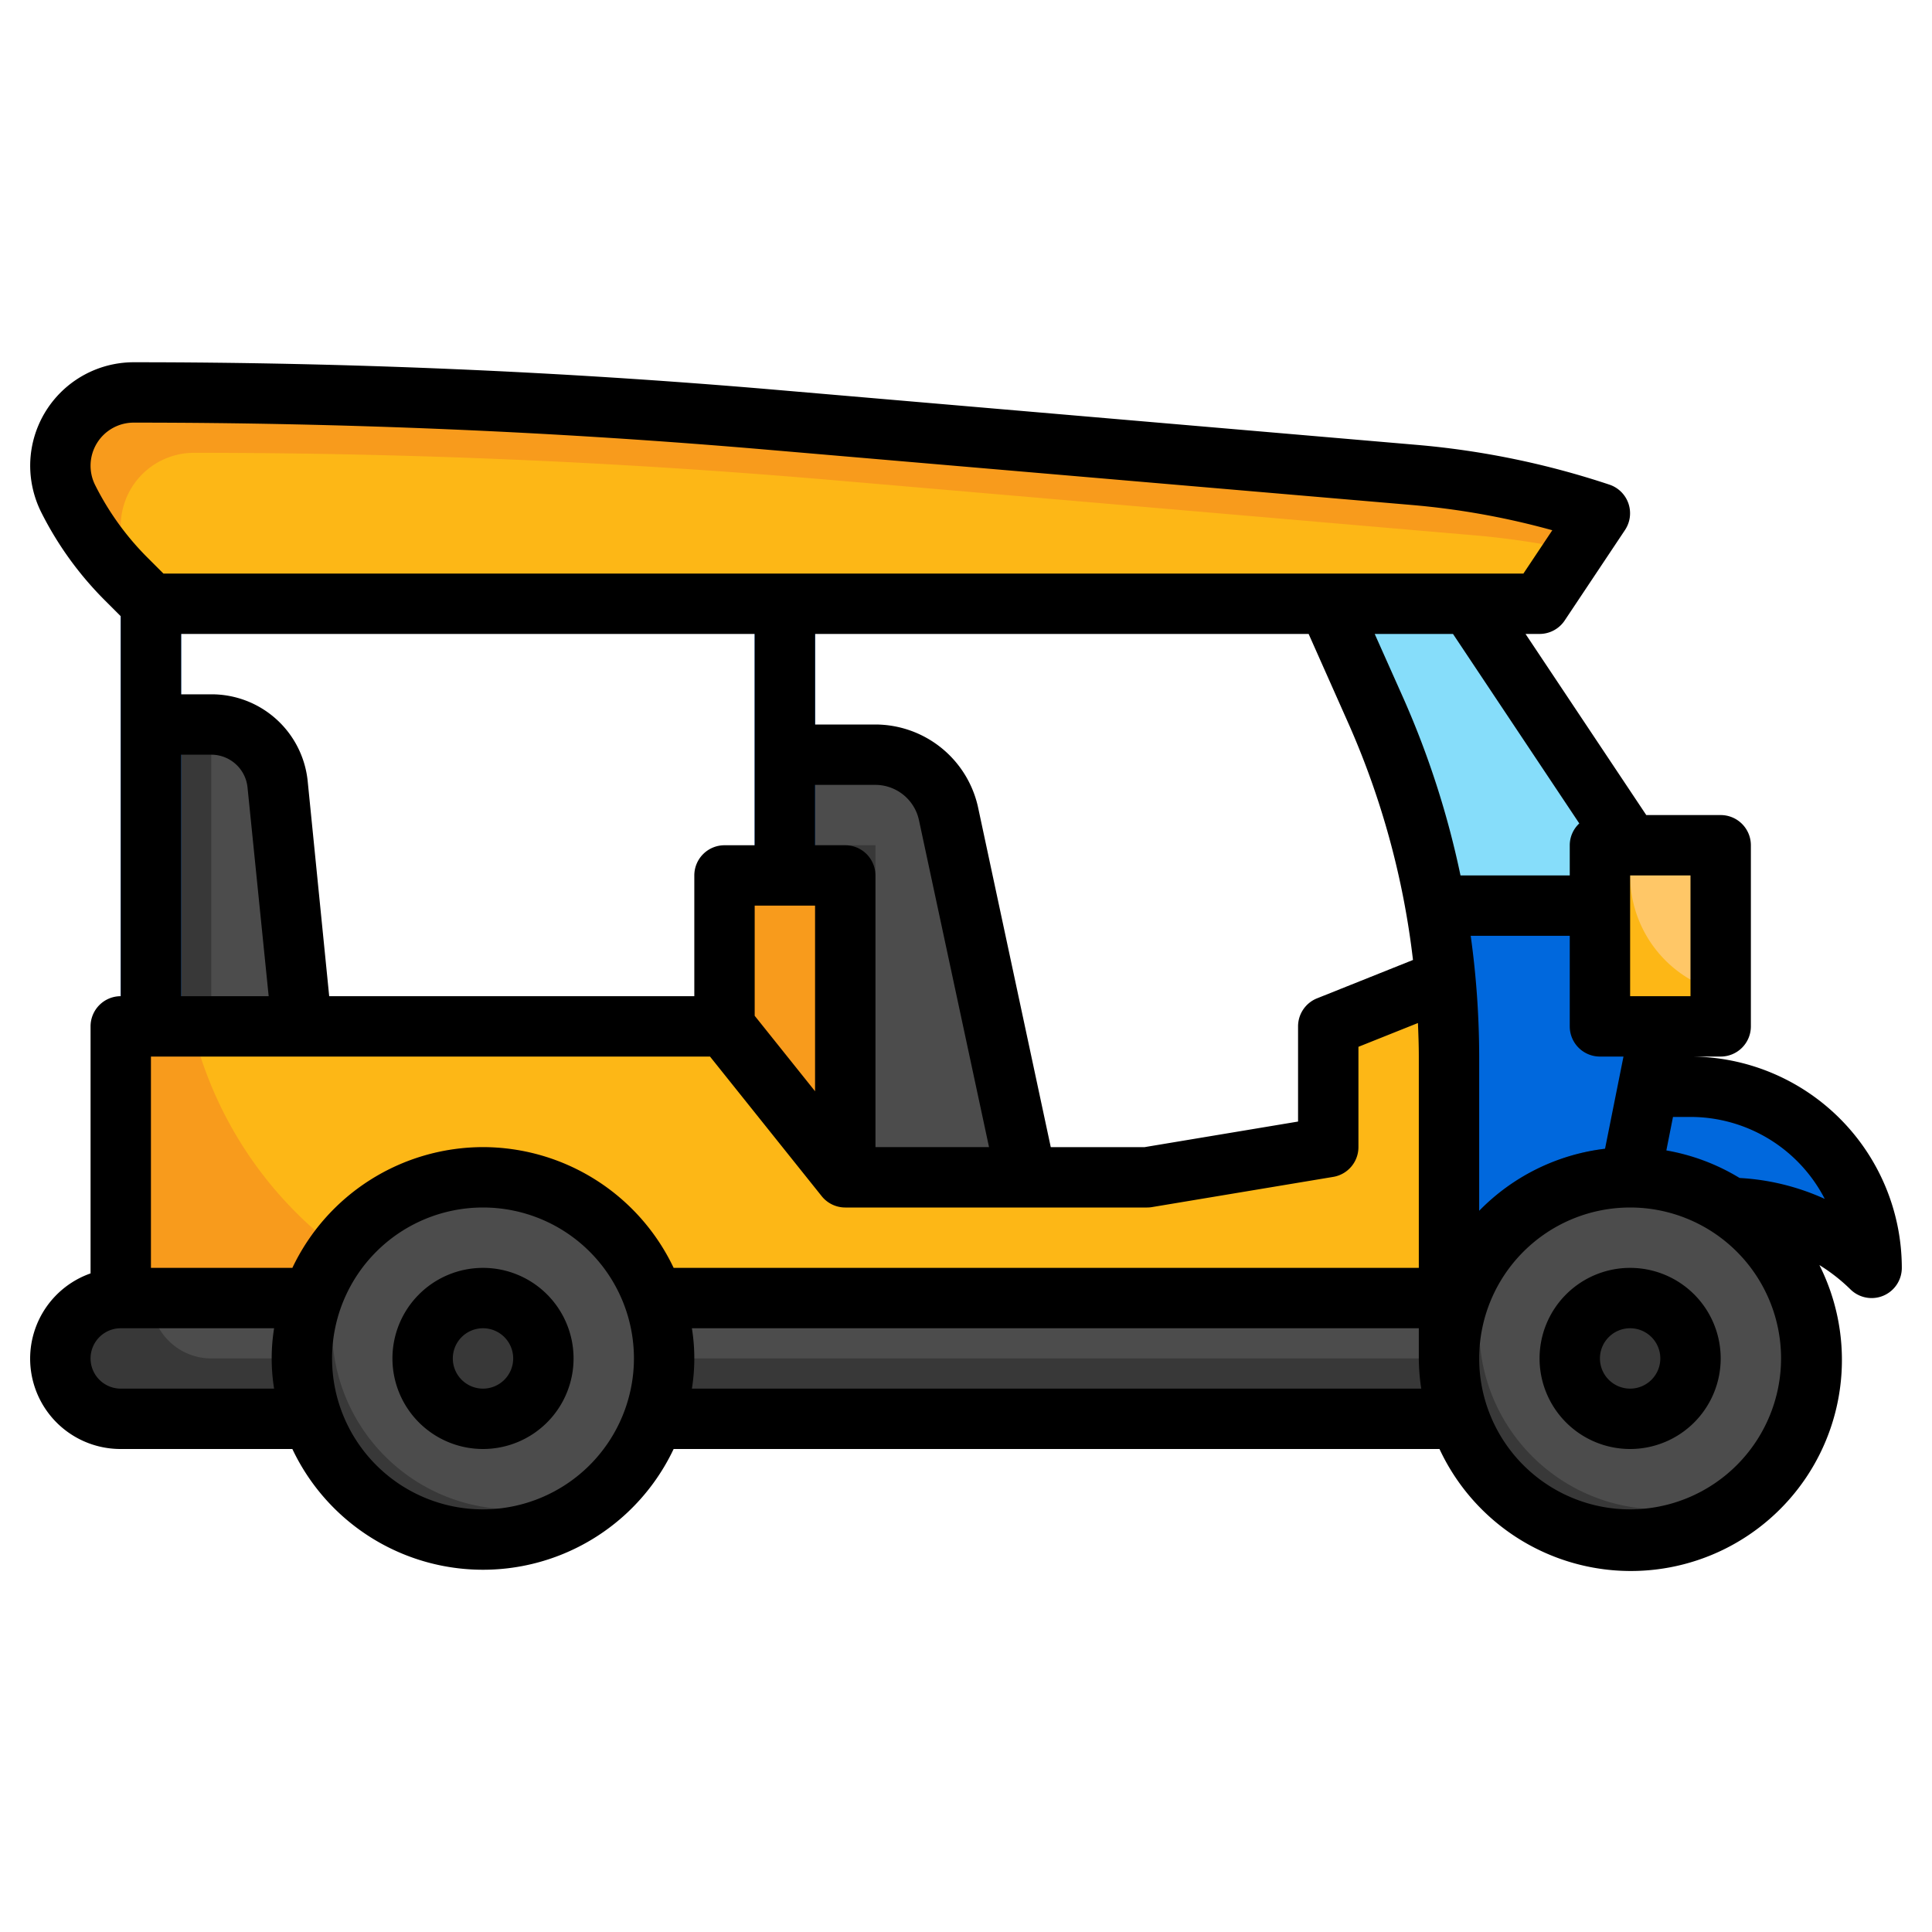 <svg id="Layer_3" height="512" viewBox="0 0 64 64" width="512" xmlns="http://www.w3.org/2000/svg" data-name="Layer 3"><path d="m10 34-.8-8.01a2.21 2.21 0 0 0 -2.2-1.99h-2v10z" fill="#383838"/><path d="m4 17h2v17h-2z" fill="#0068dd"/><path d="m34 39-2.581-12.044a2.473 2.473 0 0 0 -2.419-1.956h-3v14z" fill="#383838"/><path d="m29 38h4.786l-2.367-11.044a2.473 2.473 0 0 0 -2.419-1.956h-3v3h3z" fill="#4c4c4c"/><path d="m24 39v-10h4v10" fill="#f89b1c"/><path d="m57.32 40a6.827 6.827 0 0 1 4.68 2 6 6 0 0 0 -6-6h-4v4z" fill="#0056c0"/><path d="m59.182 40.305a6.827 6.827 0 0 1 2.818 1.695 6 6 0 0 0 -6-6h-4v2.295a6.971 6.971 0 0 1 7.182 2.011z" fill="#0068dd"/><path d="m55 34-1 5-6 6v-10a28.268 28.268 0 0 0 -2.437-11.483l-1.563-3.517h4.667l5.333 8z" fill="#3bb4e6"/><path d="m53 39 1-5-1-6-5.333-8h-3.667l1.563 3.517a28.268 28.268 0 0 1 2.437 11.483v9z" fill="#86ddfa"/><path d="m4.001 34h19.999l4 5h10l6-1v-4l3.87-1.548 3.13-.452v15h-47z" fill="#f89b1c"/><path d="m51 32-3.13.452-3.87 1.548v4l-6 1h-10l-4-5h-17.638a13 13 0 0 0 4.077 6.76 6.988 6.988 0 0 1 12.481 3.24h28.08z" fill="#fdb716"/><path d="m47.545 30a28.247 28.247 0 0 1 .455 5v10l6-6 1-5-.667-4z" fill="#004a9e"/><path d="m53.19 38.051.81-4.051-.667-4h-5.788a28.247 28.247 0 0 1 .455 5v6.408a6.989 6.989 0 0 1 5.19-3.357z" fill="#0068dd"/><path d="m49 47h-45a2 2 0 0 1 -2-2 2 2 0 0 1 2-2h45" fill="#383838"/><path d="m49 43h-44a2 2 0 0 0 2 2h42z" fill="#4c4c4c"/><circle cx="16" cy="45" fill="#383838" r="6"/><path d="m16 39a5.974 5.974 0 0 0 -3.71 1.29 5.995 5.995 0 0 0 8.42 8.42 5.995 5.995 0 0 0 -4.71-9.71z" fill="#4c4c4c"/><circle cx="16" cy="45" fill="#383838" r="2"/><path d="m53 28h4v6h-4z" fill="#fdb716"/><path d="m5 20h46l2-3a26.646 26.646 0 0 0 -6.151-1.27l-21.315-1.83q-10.528-.9-21.107-.9a2.428 2.428 0 0 0 -2.427 2.427 2.431 2.431 0 0 0 .256 1.085 10.247 10.247 0 0 0 1.92 2.664z" fill="#f89b1c"/><path d="m4.256 18.512a10.2 10.2 0 0 0 .914 1.488h45.83l1.177-1.766a26.647 26.647 0 0 0 -3.328-.5l-21.315-1.834q-10.528-.9-21.107-.9a2.427 2.427 0 0 0 -2.171 3.512z" fill="#fdb716"/><circle cx="54" cy="45" fill="#383838" r="6"/><path d="m54 39a5.974 5.974 0 0 0 -3.71 1.29 5.995 5.995 0 0 0 8.42 8.42 5.995 5.995 0 0 0 -4.71-9.71z" fill="#4c4c4c"/><circle cx="54" cy="45" fill="#383838" r="2"/><path d="m54 29a3.992 3.992 0 0 0 3 3.859v-4.859h-3z" fill="#ffc767"/><path d="m25 20h2v9h-2z" fill="#0068dd"/><path d="m7 24v10h3l-.8-8.01a2.21 2.21 0 0 0 -2.2-1.99z" fill="#4c4c4c"/><path d="m16 42a3 3 0 1 0 3 3 3 3 0 0 0 -3-3zm0 4a1 1 0 1 1 1-1 1 1 0 0 1 -1 1z"/><path d="m54 42a3 3 0 1 0 3 3 3 3 0 0 0 -3-3zm0 4a1 1 0 1 1 1-1 1 1 0 0 1 -1 1z"/><path d="m56 35h1a1 1 0 0 0 1-1v-6a1 1 0 0 0 -1-1h-2.465l-4-6h.465a1 1 0 0 0 .832-.445l2-3a1 1 0 0 0 -.516-1.5 27.7 27.7 0 0 0 -6.381-1.318l-21.316-1.831c-7.019-.601-14.148-.906-21.192-.906a3.431 3.431 0 0 0 -3.427 3.427 3.467 3.467 0 0 0 .361 1.533 11.263 11.263 0 0 0 2.108 2.923l.531.531v12.586a1 1 0 0 0 -1 1v8.183a2.993 2.993 0 0 0 1 5.817h5.685a6.985 6.985 0 0 0 12.63 0h25.37a6.992 6.992 0 1 0 12.585-6.093 5.846 5.846 0 0 1 1.023.8 1 1 0 0 0 .707.293.987.987 0 0 0 .383-.076 1 1 0 0 0 .617-.924 7.009 7.009 0 0 0 -7-7zm-40 3a7 7 0 0 0 -6.315 4h-4.685v-7h18.52l3.7 4.625a1 1 0 0 0 .78.375h10a1 1 0 0 0 .164-.014l6-1a1 1 0 0 0 .836-.986v-3.323l1.971-.788c.015.369.029.739.029 1.111v7h-24.685a7 7 0 0 0 -6.315-4zm27.35-17 1.3 2.923a27.088 27.088 0 0 1 2.157 7.877l-3.178 1.271a1 1 0 0 0 -.629.929v3.153l-5.083.847h-3.109l-2.408-11.254a3.489 3.489 0 0 0 -3.4-2.746h-2v-3zm-16.35 9v6.149l-2-2.5v-3.649zm1-2h-1v-2h2a1.481 1.481 0 0 1 1.441 1.165l2.322 10.835h-3.763v-9a1 1 0 0 0 -1-1zm-3 0h-1a1 1 0 0 0 -1 1v4h-12.095l-.711-7.109a3.2 3.2 0 0 0 -3.194-2.891h-1v-2h19zm-19-3h1a1.207 1.207 0 0 1 1.2 1.09l.7 6.91h-2.9zm42.719 6h3.281v3a1 1 0 0 0 1 1h.78l-.611 3.054a6.975 6.975 0 0 0 -4.169 2.057v-5.111a29.377 29.377 0 0 0 -.281-4zm7.281 2h-2v-4h2zm-3.684-5.723a.991.991 0 0 0 -.316.723v1h-3.619a29.317 29.317 0 0 0 -1.9-5.889l-.942-2.111h2.593zm-49.165-11.21a1.428 1.428 0 0 1 1.276-2.067c6.987 0 14.059.3 21.022.9l21.316 1.828a25.586 25.586 0 0 1 4.657.837l-.957 1.435h-45.051l-.531-.531a9.244 9.244 0 0 1 -1.732-2.402zm.849 29.933a1 1 0 0 1 0-2h5.08a6.29 6.29 0 0 0 0 2zm12 4a5 5 0 1 1 5-5 5.006 5.006 0 0 1 -5 5zm6.92-4a6.29 6.29 0 0 0 0-2h24.08v1a7.026 7.026 0 0 0 .08 1zm31.08 4a5 5 0 1 1 5-5 5.006 5.006 0 0 1 -5 5zm3.624-10.978a6.966 6.966 0 0 0 -2.424-.912l.22-1.11h.58a5.006 5.006 0 0 1 4.447 2.715 7.817 7.817 0 0 0 -2.823-.693z"/></svg>